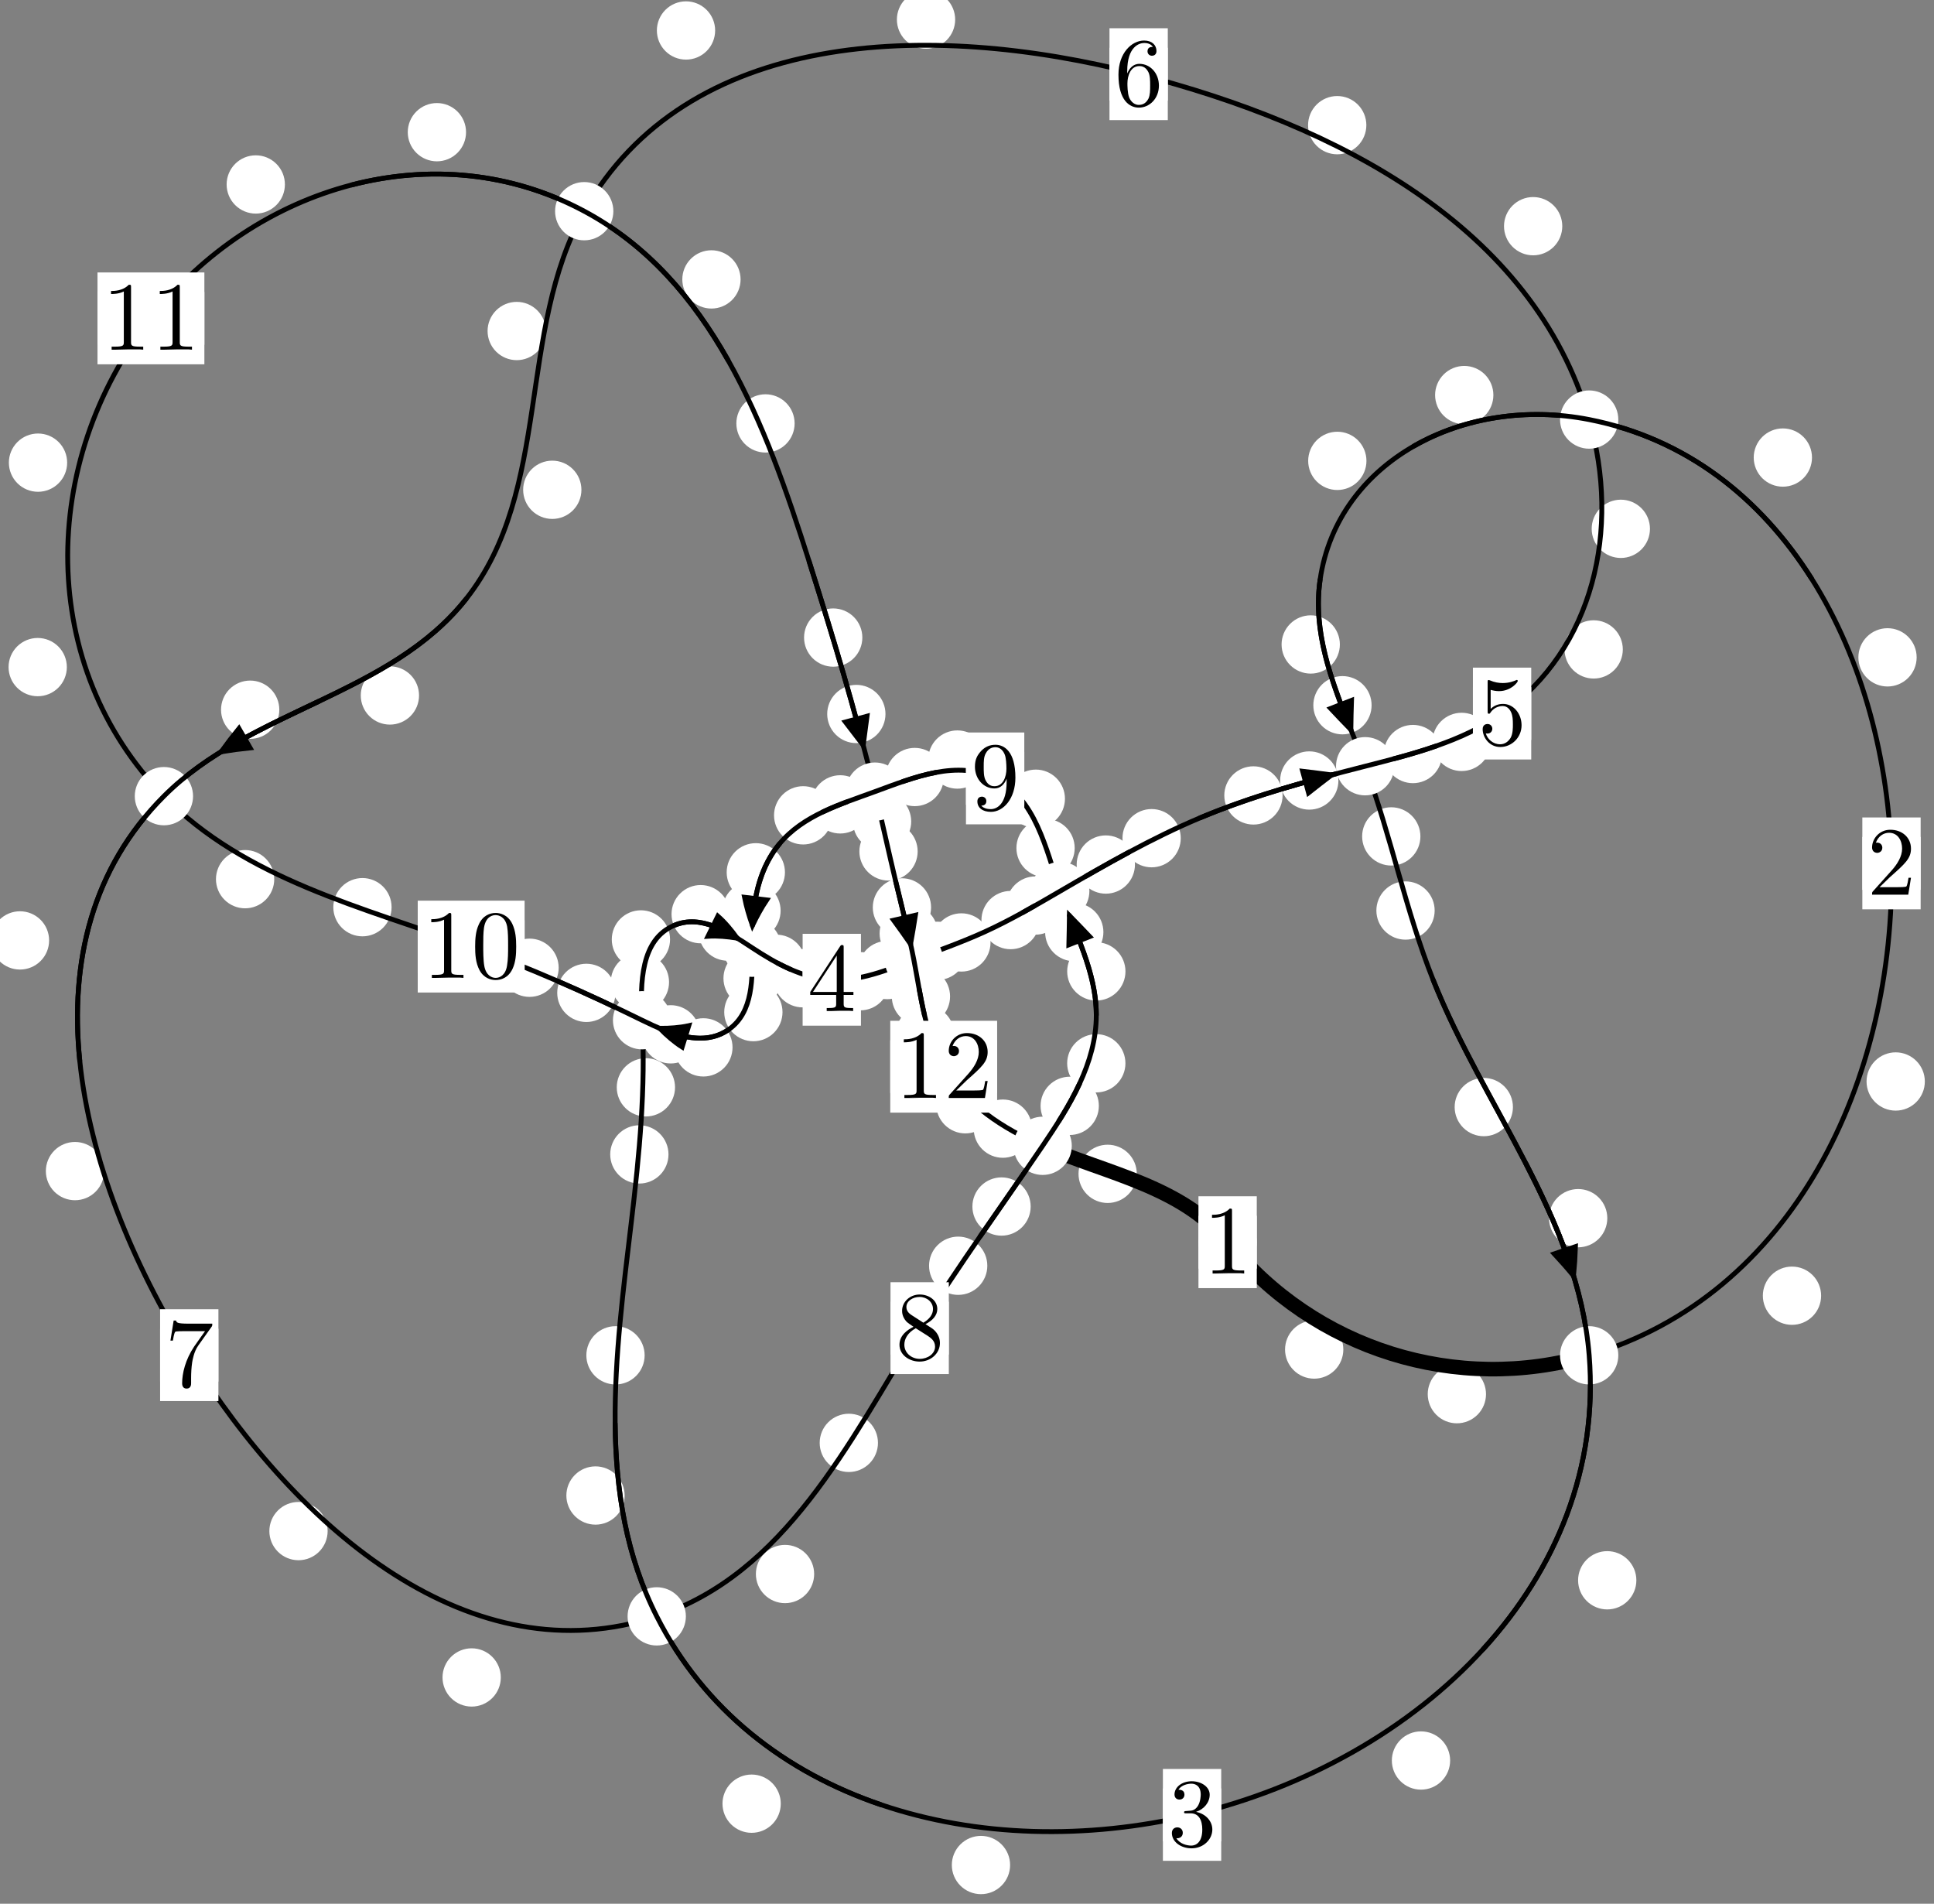 <?xml version="1.0"?>
<!-- Created by MetaPost 1.999 on 2021.07.05:2355 -->
<svg version="1.1" xmlns="http://www.w3.org/2000/svg" xmlns:xlink="http://www.w3.org/1999/xlink" width="198.369" height="195.246" viewBox="0 0 198.369 195.246">
<rect x="0" y="0" width="198.369" height="195.246" fill="#808080" stroke="none"/>
<!-- Original BoundingBox: -163.939743 -55.265823 34.428757 139.980286 -->
  <defs>
    <g transform="scale(0.01,0.01)" id="GLYPHcmr10_48">
      <path style="fill-rule: evenodd;" d="M460 -320C460 -400,455 -480,420 -554C374 -650,292 -666,250 -666C190 -666,117 -640,76 -547C44 -478,39 -400,39 -320C39 -245,43 -155,84 -79C127 2,200 22,249 22C303 22,379 1,423 -94C455 -163,460 -241,460 -320M249 -0C210 -0,151 -25,133 -121C122 -181,122 -273,122 -332C122 -396,122 -462,130 -516C149 -635,224 -644,249 -644C282 -644,348 -626,367 -527C377 -471,377 -395,377 -332C377 -257,377 -189,366 -125C351 -30,294 -0,249 -0"></path>
    </g>
    <g transform="scale(0.01,0.01)" id="GLYPHcmr10_49">
      <path style="fill-rule: evenodd;" d="M294 -640C294 -664,294 -666,271 -666C209 -602,121 -602,89 -602L89 -571C109 -571,168 -571,220 -597L220 -79C220 -43,217 -31,127 -31L95 -31L95 -0L257 -0L130 -3L217 -3L257 -3L297 -3L384 -3L419 -0L419 -31L387 -31C297 -31,294 -42,294 -79"></path>
    </g>
    <g transform="scale(0.01,0.01)" id="GLYPHcmr10_50">
      <path style="fill-rule: evenodd;" d="M127 -77L233 -180C389 -318,449 -372,449 -472C449 -586,359 -666,237 -666C124 -666,50 -574,50 -485C50 -429,100 -429,103 -429C120 -429,155 -441,155 -482C155 -508,137 -534,102 -534C94 -534,92 -534,89 -533C112 -598,166 -635,224 -635C315 -635,358 -554,358 -472C358 -392,308 -313,253 -251L61 -37C50 -26,50 -24,50 -0L421 -0L449 -174L424 -174C419 -144,412 -100,402 -85C395 -77,329 -77,307 -77"></path>
    </g>
    <g transform="scale(0.01,0.01)" id="GLYPHcmr10_51">
      <path style="fill-rule: evenodd;" d="M290 -352C372 -379,430 -449,430 -528C430 -610,342 -666,246 -666C145 -666,69 -606,69 -530C69 -497,91 -478,120 -478C151 -478,171 -500,171 -529C171 -579,124 -579,109 -579C140 -628,206 -641,242 -641C283 -641,338 -619,338 -529C338 -517,336 -459,310 -415C280 -367,246 -364,221 -363C213 -362,189 -360,182 -360C174 -359,167 -358,167 -348C167 -337,174 -337,191 -337L235 -337C317 -337,354 -269,354 -171C354 -35,285 -6,241 -6C198 -6,123 -23,88 -82C123 -77,154 -99,154 -137C154 -173,127 -193,98 -193C74 -193,42 -179,42 -135C42 -44,135 22,244 22C366 22,457 -69,457 -171C457 -253,394 -331,290 -352"></path>
    </g>
    <g transform="scale(0.01,0.01)" id="GLYPHcmr10_52">
      <path style="fill-rule: evenodd;" d="M294 -165L294 -78C294 -42,292 -31,218 -31L197 -31L197 -0L332 -0L238 -3L290 -3L332 -3L374 -3L427 -3L468 -0L468 -31L447 -31C373 -31,371 -42,371 -78L371 -165L471 -165L471 -196L371 -196L371 -651C371 -671,371 -677,355 -677C346 -677,343 -677,335 -665L28 -196L28 -165M300 -196L56 -196L300 -569"></path>
    </g>
    <g transform="scale(0.01,0.01)" id="GLYPHcmr10_53">
      <path style="fill-rule: evenodd;" d="M449 -201C449 -320,367 -420,259 -420C211 -420,168 -404,132 -369L132 -564C152 -558,185 -551,217 -551C340 -551,410 -642,410 -655C410 -661,407 -666,400 -666C399 -666,397 -666,392 -663C372 -654,323 -634,256 -634C216 -634,170 -641,123 -662C115 -665,113 -665,111 -665C101 -665,101 -657,101 -641L101 -345C101 -327,101 -319,115 -319C122 -319,124 -322,128 -328C139 -344,176 -398,257 -398C309 -398,334 -352,342 -334C358 -297,360 -258,360 -208C360 -173,360 -113,336 -71C312 -32,275 -6,229 -6C156 -6,99 -59,82 -118C85 -117,88 -116,99 -116C132 -116,149 -141,149 -165C149 -189,132 -214,99 -214C85 -214,50 -207,50 -161C50 -75,119 22,231 22C347 22,449 -74,449 -201"></path>
    </g>
    <g transform="scale(0.01,0.01)" id="GLYPHcmr10_54">
      <path style="fill-rule: evenodd;" d="M132 -328L132 -352C132 -605,256 -641,307 -641C331 -641,373 -635,395 -601C380 -601,340 -601,340 -556C340 -525,364 -510,386 -510C402 -510,432 -519,432 -558C432 -618,388 -666,305 -666C177 -666,42 -537,42 -316C42 -49,158 22,251 22C362 22,457 -72,457 -204C457 -331,368 -427,257 -427C189 -427,152 -376,132 -328M251 -6C188 -6,158 -66,152 -81C134 -128,134 -208,134 -226C134 -304,166 -404,256 -404C272 -404,318 -404,349 -342C367 -305,367 -254,367 -205C367 -157,367 -107,350 -71C320 -11,274 -6,251 -6"></path>
    </g>
    <g transform="scale(0.01,0.01)" id="GLYPHcmr10_55">
      <path style="fill-rule: evenodd;" d="M476 -609C485 -621,485 -623,485 -644L242 -644C120 -644,118 -657,114 -676L89 -676L56 -470L81 -470C84 -486,93 -549,106 -561C113 -567,191 -567,204 -567L411 -567C400 -551,321 -442,299 -409C209 -274,176 -135,176 -33C176 -23,176 22,222 22C268 22,268 -23,268 -33L268 -84C268 -139,271 -194,279 -248C283 -271,297 -357,341 -419"></path>
    </g>
    <g transform="scale(0.01,0.01)" id="GLYPHcmr10_56">
      <path style="fill-rule: evenodd;" d="M163 -457C117 -487,113 -521,113 -538C113 -599,178 -641,249 -641C322 -641,386 -589,386 -517C386 -460,347 -412,287 -377M309 -362C381 -399,430 -451,430 -517C430 -609,341 -666,250 -666C150 -666,69 -592,69 -499C69 -481,71 -436,113 -389C124 -377,161 -352,186 -335C128 -306,42 -250,42 -151C42 -45,144 22,249 22C362 22,457 -61,457 -168C457 -204,446 -249,408 -291C389 -312,373 -322,309 -362M209 -320L332 -242C360 -223,407 -193,407 -132C407 -58,332 -6,250 -6C164 -6,92 -68,92 -151C92 -209,124 -273,209 -320"></path>
    </g>
    <g transform="scale(0.01,0.01)" id="GLYPHcmr10_57">
      <path style="fill-rule: evenodd;" d="M367 -318L367 -286C367 -52,263 -6,205 -6C188 -6,134 -8,107 -42C151 -42,159 -71,159 -88C159 -119,135 -134,113 -134C97 -134,67 -125,67 -86C67 -19,121 22,206 22C335 22,457 -114,457 -329C457 -598,342 -666,253 -666C198 -666,149 -648,106 -603C65 -558,42 -516,42 -441C42 -316,130 -218,242 -218C303 -218,344 -260,367 -318M243 -241C227 -241,181 -241,150 -304C132 -341,132 -391,132 -440C132 -494,132 -541,153 -578C180 -628,218 -641,253 -641C299 -641,332 -607,349 -562C361 -530,365 -467,365 -421C365 -338,331 -241,243 -241"></path>
    </g>
  </defs>
  <path d="M137.784 138.409C137.784 137.616,137.469 136.856,136.909 136.295C136.348 135.735,135.588 135.42,134.795 135.42C134.003 135.42,133.242 135.735,132.682 136.295C132.121 136.856,131.807 137.616,131.807 138.409C131.807 139.201,132.121 139.962,132.682 140.522C133.242 141.083,134.003 141.397,134.795 141.397C135.588 141.397,136.348 141.083,136.909 140.522C137.469 139.962,137.784 139.201,137.784 138.409Z" style="fill: rgb(100%,100%,100%);stroke: none;"></path>
  <path d="M128.905 127.4C128.905 126.608,128.59 125.847,128.029 125.287C127.469 124.727,126.709 124.412,125.916 124.412C125.123 124.412,124.363 124.727,123.803 125.287C123.242 125.847,122.927 126.608,122.927 127.4C122.927 128.193,123.242 128.953,123.803 129.514C124.363 130.074,125.123 130.389,125.916 130.389C126.709 130.389,127.469 130.074,128.029 129.514C128.59 128.953,128.905 128.193,128.905 127.4Z" style="fill: rgb(100%,100%,100%);stroke: none;"></path>
  <path d="M186.791 132.889C186.791 132.096,186.476 131.336,185.916 130.775C185.355 130.215,184.595 129.9,183.802 129.9C183.01 129.9,182.25 130.215,181.689 130.775C181.129 131.336,180.814 132.096,180.814 132.889C180.814 133.681,181.129 134.442,181.689 135.002C182.25 135.563,183.01 135.877,183.802 135.877C184.595 135.877,185.355 135.563,185.916 135.002C186.476 134.442,186.791 133.681,186.791 132.889Z" style="fill: rgb(100%,100%,100%);stroke: none;"></path>
  <path d="M152.419 142.986C152.419 142.194,152.104 141.434,151.544 140.873C150.983 140.313,150.223 139.998,149.43 139.998C148.638 139.998,147.877 140.313,147.317 140.873C146.757 141.434,146.442 142.194,146.442 142.986C146.442 143.779,146.757 144.539,147.317 145.1C147.877 145.66,148.638 145.975,149.43 145.975C150.223 145.975,150.983 145.66,151.544 145.1C152.104 144.539,152.419 143.779,152.419 142.986Z" style="fill: rgb(100%,100%,100%);stroke: none;"></path>
  <path d="M196.59 67.418C196.59 66.625,196.276 65.865,195.715 65.305C195.155 64.744,194.394 64.429,193.602 64.429C192.809 64.429,192.049 64.744,191.488 65.305C190.928 65.865,190.613 66.625,190.613 67.418C190.613 68.211,190.928 68.971,191.488 69.531C192.049 70.092,192.809 70.407,193.602 70.407C194.394 70.407,195.155 70.092,195.715 69.531C196.276 68.971,196.59 68.211,196.59 67.418Z" style="fill: rgb(100%,100%,100%);stroke: none;"></path>
  <path d="M197.429 110.918C197.429 110.125,197.114 109.365,196.553 108.804C195.993 108.244,195.233 107.929,194.44 107.929C193.647 107.929,192.887 108.244,192.327 108.804C191.766 109.365,191.451 110.125,191.451 110.918C191.451 111.71,191.766 112.471,192.327 113.031C192.887 113.592,193.647 113.906,194.44 113.906C195.233 113.906,195.993 113.592,196.553 113.031C197.114 112.471,197.429 111.71,197.429 110.918Z" style="fill: rgb(100%,100%,100%);stroke: none;"></path>
  <path d="M153.175 40.518C153.175 39.725,152.86 38.965,152.3 38.404C151.739 37.844,150.979 37.529,150.186 37.529C149.394 37.529,148.634 37.844,148.073 38.404C147.513 38.965,147.198 39.725,147.198 40.518C147.198 41.31,147.513 42.071,148.073 42.631C148.634 43.191,149.394 43.506,150.186 43.506C150.979 43.506,151.739 43.191,152.3 42.631C152.86 42.071,153.175 41.31,153.175 40.518Z" style="fill: rgb(100%,100%,100%);stroke: none;"></path>
  <path d="M185.855 46.927C185.855 46.134,185.54 45.374,184.98 44.813C184.42 44.253,183.659 43.938,182.867 43.938C182.074 43.938,181.314 44.253,180.753 44.813C180.193 45.374,179.878 46.134,179.878 46.927C179.878 47.719,180.193 48.48,180.753 49.04C181.314 49.601,182.074 49.915,182.867 49.915C183.659 49.915,184.42 49.601,184.98 49.04C185.54 48.48,185.855 47.719,185.855 46.927Z" style="fill: rgb(100%,100%,100%);stroke: none;"></path>
  <path d="M137.429 66.096C137.429 65.303,137.114 64.543,136.553 63.983C135.993 63.422,135.233 63.107,134.44 63.107C133.647 63.107,132.887 63.422,132.327 63.983C131.766 64.543,131.451 65.303,131.451 66.096C131.451 66.889,131.766 67.649,132.327 68.209C132.887 68.77,133.647 69.085,134.44 69.085C135.233 69.085,135.993 68.77,136.553 68.209C137.114 67.649,137.429 66.889,137.429 66.096Z" style="fill: rgb(100%,100%,100%);stroke: none;"></path>
  <path d="M140.156 47.267C140.156 46.474,139.841 45.714,139.281 45.153C138.72 44.593,137.96 44.278,137.167 44.278C136.375 44.278,135.615 44.593,135.054 45.153C134.494 45.714,134.179 46.474,134.179 47.267C134.179 48.059,134.494 48.82,135.054 49.38C135.615 49.94,136.375 50.255,137.167 50.255C137.96 50.255,138.72 49.94,139.281 49.38C139.841 48.82,140.156 48.059,140.156 47.267Z" style="fill: rgb(100%,100%,100%);stroke: none;"></path>
  <path d="M145.69 85.782C145.69 84.989,145.375 84.229,144.815 83.669C144.254 83.108,143.494 82.793,142.701 82.793C141.909 82.793,141.149 83.108,140.588 83.669C140.028 84.229,139.713 84.989,139.713 85.782C139.713 86.575,140.028 87.335,140.588 87.895C141.149 88.456,141.909 88.771,142.701 88.771C143.494 88.771,144.254 88.456,144.815 87.895C145.375 87.335,145.69 86.575,145.69 85.782Z" style="fill: rgb(100%,100%,100%);stroke: none;"></path>
  <path d="M140.684 72.329C140.684 71.536,140.369 70.776,139.809 70.215C139.248 69.655,138.488 69.34,137.695 69.34C136.903 69.34,136.142 69.655,135.582 70.215C135.022 70.776,134.707 71.536,134.707 72.329C134.707 73.121,135.022 73.882,135.582 74.442C136.142 75.003,136.903 75.317,137.695 75.317C138.488 75.317,139.248 75.003,139.809 74.442C140.369 73.882,140.684 73.121,140.684 72.329Z" style="fill: rgb(100%,100%,100%);stroke: none;"></path>
  <path d="M155.18 113.542C155.18 112.749,154.865 111.989,154.305 111.429C153.744 110.868,152.984 110.553,152.192 110.553C151.399 110.553,150.639 110.868,150.078 111.429C149.518 111.989,149.203 112.749,149.203 113.542C149.203 114.335,149.518 115.095,150.078 115.655C150.639 116.216,151.399 116.531,152.192 116.531C152.984 116.531,153.744 116.216,154.305 115.655C154.865 115.095,155.18 114.335,155.18 113.542Z" style="fill: rgb(100%,100%,100%);stroke: none;"></path>
  <path d="M147.152 93.384C147.152 92.592,146.837 91.831,146.276 91.271C145.716 90.71,144.956 90.395,144.163 90.395C143.37 90.395,142.61 90.71,142.05 91.271C141.489 91.831,141.174 92.592,141.174 93.384C141.174 94.177,141.489 94.937,142.05 95.498C142.61 96.058,143.37 96.373,144.163 96.373C144.956 96.373,145.716 96.058,146.276 95.498C146.837 94.937,147.152 94.177,147.152 93.384Z" style="fill: rgb(100%,100%,100%);stroke: none;"></path>
  <path d="M167.841 162.074C167.841 161.281,167.526 160.521,166.966 159.961C166.405 159.4,165.645 159.085,164.853 159.085C164.06 159.085,163.3 159.4,162.739 159.961C162.179 160.521,161.864 161.281,161.864 162.074C161.864 162.867,162.179 163.627,162.739 164.187C163.3 164.748,164.06 165.063,164.853 165.063C165.645 165.063,166.405 164.748,166.966 164.187C167.526 163.627,167.841 162.867,167.841 162.074Z" style="fill: rgb(100%,100%,100%);stroke: none;"></path>
  <path d="M164.86 124.936C164.86 124.144,164.545 123.383,163.984 122.823C163.424 122.263,162.663 121.948,161.871 121.948C161.078 121.948,160.318 122.263,159.757 122.823C159.197 123.383,158.882 124.144,158.882 124.936C158.882 125.729,159.197 126.489,159.757 127.05C160.318 127.61,161.078 127.925,161.871 127.925C162.663 127.925,163.424 127.61,163.984 127.05C164.545 126.489,164.86 125.729,164.86 124.936Z" style="fill: rgb(100%,100%,100%);stroke: none;"></path>
  <path d="M103.606 191.277C103.606 190.484,103.291 189.724,102.73 189.164C102.17 188.603,101.41 188.288,100.617 188.288C99.824 188.288,99.064 188.603,98.504 189.164C97.943 189.724,97.628 190.484,97.628 191.277C97.628 192.07,97.943 192.83,98.504 193.39C99.064 193.951,99.824 194.266,100.617 194.266C101.41 194.266,102.17 193.951,102.73 193.39C103.291 192.83,103.606 192.07,103.606 191.277Z" style="fill: rgb(100%,100%,100%);stroke: none;"></path>
  <path d="M148.739 180.558C148.739 179.766,148.424 179.005,147.863 178.445C147.303 177.884,146.543 177.569,145.75 177.569C144.957 177.569,144.197 177.884,143.637 178.445C143.076 179.005,142.761 179.766,142.761 180.558C142.761 181.351,143.076 182.111,143.637 182.672C144.197 183.232,144.957 183.547,145.75 183.547C146.543 183.547,147.303 183.232,147.863 182.672C148.424 182.111,148.739 181.351,148.739 180.558Z" style="fill: rgb(100%,100%,100%);stroke: none;"></path>
  <path d="M64.07 153.38C64.07 152.587,63.755 151.827,63.194 151.266C62.634 150.706,61.874 150.391,61.081 150.391C60.288 150.391,59.528 150.706,58.968 151.266C58.407 151.827,58.092 152.587,58.092 153.38C58.092 154.172,58.407 154.932,58.968 155.493C59.528 156.053,60.288 156.368,61.081 156.368C61.874 156.368,62.634 156.053,63.194 155.493C63.755 154.932,64.07 154.172,64.07 153.38Z" style="fill: rgb(100%,100%,100%);stroke: none;"></path>
  <path d="M80.083 184.985C80.083 184.193,79.768 183.432,79.208 182.872C78.647 182.311,77.887 181.997,77.094 181.997C76.301 181.997,75.541 182.311,74.981 182.872C74.42 183.432,74.105 184.193,74.105 184.985C74.105 185.778,74.42 186.538,74.981 187.099C75.541 187.659,76.301 187.974,77.094 187.974C77.887 187.974,78.647 187.659,79.208 187.099C79.768 186.538,80.083 185.778,80.083 184.985Z" style="fill: rgb(100%,100%,100%);stroke: none;"></path>
  <path d="M68.567 118.395C68.567 117.603,68.252 116.843,67.691 116.282C67.131 115.722,66.371 115.407,65.578 115.407C64.785 115.407,64.025 115.722,63.465 116.282C62.904 116.843,62.589 117.603,62.589 118.395C62.589 119.188,62.904 119.948,63.465 120.509C64.025 121.069,64.785 121.384,65.578 121.384C66.371 121.384,67.131 121.069,67.691 120.509C68.252 119.948,68.567 119.188,68.567 118.395Z" style="fill: rgb(100%,100%,100%);stroke: none;"></path>
  <path d="M66.12 139.002C66.12 138.209,65.805 137.449,65.244 136.888C64.684 136.328,63.924 136.013,63.131 136.013C62.338 136.013,61.578 136.328,61.018 136.888C60.457 137.449,60.142 138.209,60.142 139.002C60.142 139.794,60.457 140.555,61.018 141.115C61.578 141.676,62.338 141.99,63.131 141.99C63.924 141.99,64.684 141.676,65.244 141.115C65.805 140.555,66.12 139.794,66.12 139.002Z" style="fill: rgb(100%,100%,100%);stroke: none;"></path>
  <path d="M68.624 100.727C68.624 99.934,68.309 99.174,67.749 98.614C67.188 98.053,66.428 97.738,65.636 97.738C64.843 97.738,64.083 98.053,63.522 98.614C62.962 99.174,62.647 99.934,62.647 100.727C62.647 101.52,62.962 102.28,63.522 102.84C64.083 103.401,64.843 103.716,65.636 103.716C66.428 103.716,67.188 103.401,67.749 102.84C68.309 102.28,68.624 101.52,68.624 100.727Z" style="fill: rgb(100%,100%,100%);stroke: none;"></path>
  <path d="M69.238 111.517C69.238 110.724,68.923 109.964,68.362 109.404C67.802 108.843,67.042 108.528,66.249 108.528C65.456 108.528,64.696 108.843,64.136 109.404C63.575 109.964,63.26 110.724,63.26 111.517C63.26 112.31,63.575 113.07,64.136 113.63C64.696 114.191,65.456 114.506,66.249 114.506C67.042 114.506,67.802 114.191,68.362 113.63C68.923 113.07,69.238 112.31,69.238 111.517Z" style="fill: rgb(100%,100%,100%);stroke: none;"></path>
  <path d="M74.856 93.758C74.856 92.965,74.541 92.205,73.98 91.645C73.42 91.084,72.66 90.769,71.867 90.769C71.074 90.769,70.314 91.084,69.754 91.645C69.193 92.205,68.878 92.965,68.878 93.758C68.878 94.551,69.193 95.311,69.754 95.871C70.314 96.432,71.074 96.747,71.867 96.747C72.66 96.747,73.42 96.432,73.98 95.871C74.541 95.311,74.856 94.551,74.856 93.758Z" style="fill: rgb(100%,100%,100%);stroke: none;"></path>
  <path d="M68.727 96.348C68.727 95.555,68.413 94.795,67.852 94.235C67.292 93.674,66.531 93.359,65.739 93.359C64.946 93.359,64.186 93.674,63.625 94.235C63.065 94.795,62.75 95.555,62.75 96.348C62.75 97.141,63.065 97.901,63.625 98.461C64.186 99.022,64.946 99.337,65.739 99.337C66.531 99.337,67.292 99.022,67.852 98.461C68.413 97.901,68.727 97.141,68.727 96.348Z" style="fill: rgb(100%,100%,100%);stroke: none;"></path>
  <path d="M82.624 98.848C82.624 98.055,82.309 97.295,81.749 96.734C81.188 96.174,80.428 95.859,79.636 95.859C78.843 95.859,78.083 96.174,77.522 96.734C76.962 97.295,76.647 98.055,76.647 98.848C76.647 99.64,76.962 100.4,77.522 100.961C78.083 101.521,78.843 101.836,79.636 101.836C80.428 101.836,81.188 101.521,81.749 100.961C82.309 100.4,82.624 99.64,82.624 98.848Z" style="fill: rgb(100%,100%,100%);stroke: none;"></path>
  <path d="M77.634 95.545C77.634 94.753,77.319 93.993,76.758 93.432C76.198 92.872,75.438 92.557,74.645 92.557C73.852 92.557,73.092 92.872,72.532 93.432C71.971 93.993,71.656 94.753,71.656 95.545C71.656 96.338,71.971 97.098,72.532 97.659C73.092 98.219,73.852 98.534,74.645 98.534C75.438 98.534,76.198 98.219,76.758 97.659C77.319 97.098,77.634 96.338,77.634 95.545Z" style="fill: rgb(100%,100%,100%);stroke: none;"></path>
  <path d="M91.228 100.634C91.228 99.841,90.913 99.081,90.352 98.521C89.792 97.96,89.032 97.645,88.239 97.645C87.446 97.645,86.686 97.96,86.126 98.521C85.565 99.081,85.25 99.841,85.25 100.634C85.25 101.427,85.565 102.187,86.126 102.747C86.686 103.308,87.446 103.623,88.239 103.623C89.032 103.623,89.792 103.308,90.352 102.747C90.913 102.187,91.228 101.427,91.228 100.634Z" style="fill: rgb(100%,100%,100%);stroke: none;"></path>
  <path d="M85.314 100.328C85.314 99.535,84.999 98.775,84.439 98.215C83.879 97.654,83.118 97.339,82.326 97.339C81.533 97.339,80.773 97.654,80.212 98.215C79.652 98.775,79.337 99.535,79.337 100.328C79.337 101.121,79.652 101.881,80.212 102.441C80.773 103.002,81.533 103.317,82.326 103.317C83.118 103.317,83.879 103.002,84.439 102.441C84.999 101.881,85.314 101.121,85.314 100.328Z" style="fill: rgb(100%,100%,100%);stroke: none;"></path>
  <path d="M99.145 97.515C99.145 96.722,98.83 95.962,98.27 95.402C97.709 94.841,96.949 94.526,96.157 94.526C95.364 94.526,94.604 94.841,94.043 95.402C93.483 95.962,93.168 96.722,93.168 97.515C93.168 98.308,93.483 99.068,94.043 99.628C94.604 100.189,95.364 100.504,96.157 100.504C96.949 100.504,97.709 100.189,98.27 99.628C98.83 99.068,99.145 98.308,99.145 97.515Z" style="fill: rgb(100%,100%,100%);stroke: none;"></path>
  <path d="M93.995 99.488C93.995 98.695,93.681 97.935,93.12 97.375C92.56 96.814,91.799 96.499,91.007 96.499C90.214 96.499,89.454 96.814,88.893 97.375C88.333 97.935,88.018 98.695,88.018 99.488C88.018 100.281,88.333 101.041,88.893 101.601C89.454 102.162,90.214 102.477,91.007 102.477C91.799 102.477,92.56 102.162,93.12 101.601C93.681 101.041,93.995 100.281,93.995 99.488Z" style="fill: rgb(100%,100%,100%);stroke: none;"></path>
  <path d="M106.644 94.363C106.644 93.57,106.329 92.81,105.769 92.249C105.208 91.689,104.448 91.374,103.656 91.374C102.863 91.374,102.103 91.689,101.542 92.249C100.982 92.81,100.667 93.57,100.667 94.363C100.667 95.155,100.982 95.916,101.542 96.476C102.103 97.037,102.863 97.352,103.656 97.352C104.448 97.352,105.208 97.037,105.769 96.476C106.329 95.916,106.644 95.155,106.644 94.363Z" style="fill: rgb(100%,100%,100%);stroke: none;"></path>
  <path d="M101.598 96.658C101.598 95.865,101.283 95.105,100.723 94.545C100.163 93.984,99.402 93.669,98.61 93.669C97.817 93.669,97.057 93.984,96.496 94.545C95.936 95.105,95.621 95.865,95.621 96.658C95.621 97.451,95.936 98.211,96.496 98.771C97.057 99.332,97.817 99.647,98.61 99.647C99.402 99.647,100.163 99.332,100.723 98.771C101.283 98.211,101.598 97.451,101.598 96.658Z" style="fill: rgb(100%,100%,100%);stroke: none;"></path>
  <path d="M116.412 88.667C116.412 87.875,116.097 87.115,115.536 86.554C114.976 85.994,114.215 85.679,113.423 85.679C112.63 85.679,111.87 85.994,111.309 86.554C110.749 87.115,110.434 87.875,110.434 88.667C110.434 89.46,110.749 90.22,111.309 90.781C111.87 91.341,112.63 91.656,113.423 91.656C114.215 91.656,114.976 91.341,115.536 90.781C116.097 90.22,116.412 89.46,116.412 88.667Z" style="fill: rgb(100%,100%,100%);stroke: none;"></path>
  <path d="M109.191 92.871C109.191 92.079,108.876 91.318,108.315 90.758C107.755 90.197,106.995 89.883,106.202 89.883C105.409 89.883,104.649 90.197,104.089 90.758C103.528 91.318,103.213 92.079,103.213 92.871C103.213 93.664,103.528 94.424,104.089 94.985C104.649 95.545,105.409 95.86,106.202 95.86C106.995 95.86,107.755 95.545,108.315 94.985C108.876 94.424,109.191 93.664,109.191 92.871Z" style="fill: rgb(100%,100%,100%);stroke: none;"></path>
  <path d="M131.553 81.58C131.553 80.787,131.238 80.027,130.677 79.466C130.117 78.906,129.357 78.591,128.564 78.591C127.771 78.591,127.011 78.906,126.451 79.466C125.89 80.027,125.575 80.787,125.575 81.58C125.575 82.372,125.89 83.132,126.451 83.693C127.011 84.253,127.771 84.568,128.564 84.568C129.357 84.568,130.117 84.253,130.677 83.693C131.238 83.132,131.553 82.372,131.553 81.58Z" style="fill: rgb(100%,100%,100%);stroke: none;"></path>
  <path d="M121.109 85.964C121.109 85.172,120.794 84.412,120.234 83.851C119.673 83.291,118.913 82.976,118.12 82.976C117.328 82.976,116.567 83.291,116.007 83.851C115.447 84.412,115.132 85.172,115.132 85.964C115.132 86.757,115.447 87.517,116.007 88.078C116.567 88.638,117.328 88.953,118.12 88.953C118.913 88.953,119.673 88.638,120.234 88.078C120.794 87.517,121.109 86.757,121.109 85.964Z" style="fill: rgb(100%,100%,100%);stroke: none;"></path>
  <path d="M147.911 77.333C147.911 76.541,147.596 75.781,147.036 75.22C146.475 74.66,145.715 74.345,144.923 74.345C144.13 74.345,143.37 74.66,142.809 75.22C142.249 75.781,141.934 76.541,141.934 77.333C141.934 78.126,142.249 78.886,142.809 79.447C143.37 80.007,144.13 80.322,144.923 80.322C145.715 80.322,146.475 80.007,147.036 79.447C147.596 78.886,147.911 78.126,147.911 77.333Z" style="fill: rgb(100%,100%,100%);stroke: none;"></path>
  <path d="M137.281 80.048C137.281 79.255,136.966 78.495,136.406 77.935C135.845 77.374,135.085 77.059,134.292 77.059C133.5 77.059,132.74 77.374,132.179 77.935C131.619 78.495,131.304 79.255,131.304 80.048C131.304 80.841,131.619 81.601,132.179 82.161C132.74 82.722,133.5 83.037,134.292 83.037C135.085 83.037,135.845 82.722,136.406 82.161C136.966 81.601,137.281 80.841,137.281 80.048Z" style="fill: rgb(100%,100%,100%);stroke: none;"></path>
  <path d="M166.451 66.604C166.451 65.812,166.136 65.051,165.576 64.491C165.015 63.93,164.255 63.616,163.463 63.616C162.67 63.616,161.91 63.93,161.349 64.491C160.789 65.051,160.474 65.812,160.474 66.604C160.474 67.397,160.789 68.157,161.349 68.718C161.91 69.278,162.67 69.593,163.463 69.593C164.255 69.593,165.015 69.278,165.576 68.718C166.136 68.157,166.451 67.397,166.451 66.604Z" style="fill: rgb(100%,100%,100%);stroke: none;"></path>
  <path d="M152.905 76.089C152.905 75.297,152.59 74.536,152.03 73.976C151.469 73.415,150.709 73.1,149.917 73.1C149.124 73.1,148.364 73.415,147.803 73.976C147.243 74.536,146.928 75.297,146.928 76.089C146.928 76.882,147.243 77.642,147.803 78.203C148.364 78.763,149.124 79.078,149.917 79.078C150.709 79.078,151.469 78.763,152.03 78.203C152.59 77.642,152.905 76.882,152.905 76.089Z" style="fill: rgb(100%,100%,100%);stroke: none;"></path>
  <path d="M160.242 23.197C160.242 22.405,159.927 21.645,159.367 21.084C158.806 20.524,158.046 20.209,157.253 20.209C156.461 20.209,155.701 20.524,155.14 21.084C154.58 21.645,154.265 22.405,154.265 23.197C154.265 23.99,154.58 24.75,155.14 25.311C155.701 25.871,156.461 26.186,157.253 26.186C158.046 26.186,158.806 25.871,159.367 25.311C159.927 24.75,160.242 23.99,160.242 23.197Z" style="fill: rgb(100%,100%,100%);stroke: none;"></path>
  <path d="M169.236 54.236C169.236 53.444,168.921 52.683,168.36 52.123C167.8 51.562,167.039 51.247,166.247 51.247C165.454 51.247,164.694 51.562,164.133 52.123C163.573 52.683,163.258 53.444,163.258 54.236C163.258 55.029,163.573 55.789,164.133 56.35C164.694 56.91,165.454 57.225,166.247 57.225C167.039 57.225,167.8 56.91,168.36 56.35C168.921 55.789,169.236 55.029,169.236 54.236Z" style="fill: rgb(100%,100%,100%);stroke: none;"></path>
  <path d="M97.971 2.008C97.971 1.216,97.656 0.456,97.096 -0.105C96.535 -0.665,95.775 -0.98,94.982 -0.98C94.19 -0.98,93.43 -0.665,92.869 -0.105C92.309 0.456,91.994 1.216,91.994 2.008C91.994 2.801,92.309 3.561,92.869 4.122C93.43 4.682,94.19 4.997,94.982 4.997C95.775 4.997,96.535 4.682,97.096 4.122C97.656 3.561,97.971 2.801,97.971 2.008Z" style="fill: rgb(100%,100%,100%);stroke: none;"></path>
  <path d="M140.146 12.837C140.146 12.045,139.831 11.284,139.27 10.724C138.71 10.163,137.95 9.849,137.157 9.849C136.364 9.849,135.604 10.163,135.044 10.724C134.483 11.284,134.168 12.045,134.168 12.837C134.168 13.63,134.483 14.39,135.044 14.951C135.604 15.511,136.364 15.826,137.157 15.826C137.95 15.826,138.71 15.511,139.27 14.951C139.831 14.39,140.146 13.63,140.146 12.837Z" style="fill: rgb(100%,100%,100%);stroke: none;"></path>
  <path d="M55.989 33.949C55.989 33.156,55.674 32.396,55.113 31.836C54.553 31.275,53.792 30.96,53 30.96C52.207 30.96,51.447 31.275,50.886 31.836C50.326 32.396,50.011 33.156,50.011 33.949C50.011 34.742,50.326 35.502,50.886 36.062C51.447 36.623,52.207 36.938,53 36.938C53.792 36.938,54.553 36.623,55.113 36.062C55.674 35.502,55.989 34.742,55.989 33.949Z" style="fill: rgb(100%,100%,100%);stroke: none;"></path>
  <path d="M73.352 3.126C73.352 2.333,73.037 1.573,72.477 1.013C71.916 0.452,71.156 0.137,70.364 0.137C69.571 0.137,68.811 0.452,68.25 1.013C67.69 1.573,67.375 2.333,67.375 3.126C67.375 3.919,67.69 4.679,68.25 5.239C68.811 5.8,69.571 6.115,70.364 6.115C71.156 6.115,71.916 5.8,72.477 5.239C73.037 4.679,73.352 3.919,73.352 3.126Z" style="fill: rgb(100%,100%,100%);stroke: none;"></path>
  <path d="M42.981 71.327C42.981 70.535,42.667 69.775,42.106 69.214C41.546 68.654,40.785 68.339,39.993 68.339C39.2 68.339,38.44 68.654,37.879 69.214C37.319 69.775,37.004 70.535,37.004 71.327C37.004 72.12,37.319 72.88,37.879 73.441C38.44 74.001,39.2 74.316,39.993 74.316C40.785 74.316,41.546 74.001,42.106 73.441C42.667 72.88,42.981 72.12,42.981 71.327Z" style="fill: rgb(100%,100%,100%);stroke: none;"></path>
  <path d="M59.636 50.233C59.636 49.441,59.321 48.68,58.761 48.12C58.2 47.559,57.44 47.245,56.647 47.245C55.855 47.245,55.095 47.559,54.534 48.12C53.974 48.68,53.659 49.441,53.659 50.233C53.659 51.026,53.974 51.786,54.534 52.347C55.095 52.907,55.855 53.222,56.647 53.222C57.44 53.222,58.2 52.907,58.761 52.347C59.321 51.786,59.636 51.026,59.636 50.233Z" style="fill: rgb(100%,100%,100%);stroke: none;"></path>
  <path d="M5.038 96.449C5.038 95.656,4.723 94.896,4.162 94.336C3.602 93.775,2.842 93.46,2.049 93.46C1.256 93.46,0.496 93.775,-0.064 94.336C-0.625 94.896,-0.94 95.656,-0.94 96.449C-0.94 97.242,-0.625 98.002,-0.064 98.562C0.496 99.123,1.256 99.438,2.049 99.438C2.842 99.438,3.602 99.123,4.162 98.562C4.723 98.002,5.038 97.242,5.038 96.449Z" style="fill: rgb(100%,100%,100%);stroke: none;"></path>
  <path d="M28.649 72.788C28.649 71.995,28.334 71.235,27.773 70.675C27.213 70.114,26.453 69.799,25.66 69.799C24.867 69.799,24.107 70.114,23.547 70.675C22.986 71.235,22.671 71.995,22.671 72.788C22.671 73.581,22.986 74.341,23.547 74.901C24.107 75.462,24.867 75.777,25.66 75.777C26.453 75.777,27.213 75.462,27.773 74.901C28.334 74.341,28.649 73.581,28.649 72.788Z" style="fill: rgb(100%,100%,100%);stroke: none;"></path>
  <path d="M33.606 157.028C33.606 156.236,33.291 155.475,32.73 154.915C32.17 154.355,31.41 154.04,30.617 154.04C29.824 154.04,29.064 154.355,28.504 154.915C27.943 155.475,27.628 156.236,27.628 157.028C27.628 157.821,27.943 158.581,28.504 159.142C29.064 159.702,29.824 160.017,30.617 160.017C31.41 160.017,32.17 159.702,32.73 159.142C33.291 158.581,33.606 157.821,33.606 157.028Z" style="fill: rgb(100%,100%,100%);stroke: none;"></path>
  <path d="M10.68 120.109C10.68 119.316,10.365 118.556,9.805 117.995C9.244 117.435,8.484 117.12,7.691 117.12C6.899 117.12,6.139 117.435,5.578 117.995C5.018 118.556,4.703 119.316,4.703 120.109C4.703 120.901,5.018 121.662,5.578 122.222C6.139 122.782,6.899 123.097,7.691 123.097C8.484 123.097,9.244 122.782,9.805 122.222C10.365 121.662,10.68 120.901,10.68 120.109Z" style="fill: rgb(100%,100%,100%);stroke: none;"></path>
  <path d="M83.508 161.432C83.508 160.639,83.193 159.879,82.632 159.319C82.072 158.758,81.312 158.443,80.519 158.443C79.726 158.443,78.966 158.758,78.406 159.319C77.845 159.879,77.53 160.639,77.53 161.432C77.53 162.225,77.845 162.985,78.406 163.545C78.966 164.106,79.726 164.421,80.519 164.421C81.312 164.421,82.072 164.106,82.632 163.545C83.193 162.985,83.508 162.225,83.508 161.432Z" style="fill: rgb(100%,100%,100%);stroke: none;"></path>
  <path d="M51.367 172.039C51.367 171.246,51.052 170.486,50.491 169.926C49.931 169.365,49.171 169.05,48.378 169.05C47.585 169.05,46.825 169.365,46.265 169.926C45.704 170.486,45.389 171.246,45.389 172.039C45.389 172.832,45.704 173.592,46.265 174.152C46.825 174.713,47.585 175.028,48.378 175.028C49.171 175.028,49.931 174.713,50.491 174.152C51.052 173.592,51.367 172.832,51.367 172.039Z" style="fill: rgb(100%,100%,100%);stroke: none;"></path>
  <path d="M101.269 129.815C101.269 129.023,100.954 128.263,100.394 127.702C99.833 127.142,99.073 126.827,98.28 126.827C97.488 126.827,96.728 127.142,96.167 127.702C95.607 128.263,95.292 129.023,95.292 129.815C95.292 130.608,95.607 131.368,96.167 131.929C96.728 132.489,97.488 132.804,98.28 132.804C99.073 132.804,99.833 132.489,100.394 131.929C100.954 131.368,101.269 130.608,101.269 129.815Z" style="fill: rgb(100%,100%,100%);stroke: none;"></path>
  <path d="M90.052 147.981C90.052 147.188,89.737 146.428,89.177 145.868C88.617 145.307,87.856 144.992,87.064 144.992C86.271 144.992,85.511 145.307,84.95 145.868C84.39 146.428,84.075 147.188,84.075 147.981C84.075 148.774,84.39 149.534,84.95 150.094C85.511 150.655,86.271 150.97,87.064 150.97C87.856 150.97,88.617 150.655,89.177 150.094C89.737 149.534,90.052 148.774,90.052 147.981Z" style="fill: rgb(100%,100%,100%);stroke: none;"></path>
  <path d="M112.709 113.416C112.709 112.623,112.394 111.863,111.833 111.303C111.273 110.742,110.513 110.427,109.72 110.427C108.927 110.427,108.167 110.742,107.607 111.303C107.046 111.863,106.731 112.623,106.731 113.416C106.731 114.209,107.046 114.969,107.607 115.529C108.167 116.09,108.927 116.405,109.72 116.405C110.513 116.405,111.273 116.09,111.833 115.529C112.394 114.969,112.709 114.209,112.709 113.416Z" style="fill: rgb(100%,100%,100%);stroke: none;"></path>
  <path d="M105.715 123.741C105.715 122.948,105.4 122.188,104.84 121.628C104.279 121.067,103.519 120.752,102.726 120.752C101.934 120.752,101.174 121.067,100.613 121.628C100.053 122.188,99.738 122.948,99.738 123.741C99.738 124.534,100.053 125.294,100.613 125.854C101.174 126.415,101.934 126.73,102.726 126.73C103.519 126.73,104.279 126.415,104.84 125.854C105.4 125.294,105.715 124.534,105.715 123.741Z" style="fill: rgb(100%,100%,100%);stroke: none;"></path>
  <path d="M115.438 99.628C115.438 98.835,115.123 98.075,114.563 97.515C114.002 96.954,113.242 96.639,112.45 96.639C111.657 96.639,110.897 96.954,110.336 97.515C109.776 98.075,109.461 98.835,109.461 99.628C109.461 100.421,109.776 101.181,110.336 101.741C110.897 102.302,111.657 102.617,112.45 102.617C113.242 102.617,114.002 102.302,114.563 101.741C115.123 101.181,115.438 100.421,115.438 99.628Z" style="fill: rgb(100%,100%,100%);stroke: none;"></path>
  <path d="M115.435 109.052C115.435 108.259,115.12 107.499,114.56 106.938C113.999 106.378,113.239 106.063,112.446 106.063C111.654 106.063,110.894 106.378,110.333 106.938C109.773 107.499,109.458 108.259,109.458 109.052C109.458 109.844,109.773 110.604,110.333 111.165C110.894 111.725,111.654 112.04,112.446 112.04C113.239 112.04,113.999 111.725,114.56 111.165C115.12 110.604,115.435 109.844,115.435 109.052Z" style="fill: rgb(100%,100%,100%);stroke: none;"></path>
  <path d="M110.23 86.976C110.23 86.183,109.915 85.423,109.355 84.863C108.794 84.302,108.034 83.987,107.242 83.987C106.449 83.987,105.689 84.302,105.128 84.863C104.568 85.423,104.253 86.183,104.253 86.976C104.253 87.769,104.568 88.529,105.128 89.089C105.689 89.65,106.449 89.965,107.242 89.965C108.034 89.965,108.794 89.65,109.355 89.089C109.915 88.529,110.23 87.769,110.23 86.976Z" style="fill: rgb(100%,100%,100%);stroke: none;"></path>
  <path d="M113.175 95.597C113.175 94.805,112.86 94.044,112.3 93.484C111.739 92.923,110.979 92.609,110.186 92.609C109.394 92.609,108.634 92.923,108.073 93.484C107.513 94.044,107.198 94.805,107.198 95.597C107.198 96.39,107.513 97.15,108.073 97.711C108.634 98.271,109.394 98.586,110.186 98.586C110.979 98.586,111.739 98.271,112.3 97.711C112.86 97.15,113.175 96.39,113.175 95.597Z" style="fill: rgb(100%,100%,100%);stroke: none;"></path>
  <path d="M101.184 77.898C101.184 77.106,100.869 76.345,100.309 75.785C99.748 75.225,98.988 74.91,98.195 74.91C97.403 74.91,96.643 75.225,96.082 75.785C95.522 76.345,95.207 77.106,95.207 77.898C95.207 78.691,95.522 79.451,96.082 80.012C96.643 80.572,97.403 80.887,98.195 80.887C98.988 80.887,99.748 80.572,100.309 80.012C100.869 79.451,101.184 78.691,101.184 77.898Z" style="fill: rgb(100%,100%,100%);stroke: none;"></path>
  <path d="M109.232 81.918C109.232 81.125,108.917 80.365,108.356 79.805C107.796 79.244,107.036 78.929,106.243 78.929C105.45 78.929,104.69 79.244,104.13 79.805C103.569 80.365,103.254 81.125,103.254 81.918C103.254 82.711,103.569 83.471,104.13 84.031C104.69 84.592,105.45 84.907,106.243 84.907C107.036 84.907,107.796 84.592,108.356 84.031C108.917 83.471,109.232 82.711,109.232 81.918Z" style="fill: rgb(100%,100%,100%);stroke: none;"></path>
  <path d="M89.17 82.496C89.17 81.703,88.856 80.943,88.295 80.383C87.735 79.822,86.974 79.507,86.182 79.507C85.389 79.507,84.629 79.822,84.068 80.383C83.508 80.943,83.193 81.703,83.193 82.496C83.193 83.289,83.508 84.049,84.068 84.609C84.629 85.17,85.389 85.485,86.182 85.485C86.974 85.485,87.735 85.17,88.295 84.609C88.856 84.049,89.17 83.289,89.17 82.496Z" style="fill: rgb(100%,100%,100%);stroke: none;"></path>
  <path d="M96.811 79.692C96.811 78.899,96.496 78.139,95.935 77.578C95.375 77.018,94.615 76.703,93.822 76.703C93.029 76.703,92.269 77.018,91.709 77.578C91.148 78.139,90.833 78.899,90.833 79.692C90.833 80.484,91.148 81.244,91.709 81.805C92.269 82.365,93.029 82.68,93.822 82.68C94.615 82.68,95.375 82.365,95.935 81.805C96.496 81.244,96.811 80.484,96.811 79.692Z" style="fill: rgb(100%,100%,100%);stroke: none;"></path>
  <path d="M80.512 89.463C80.512 88.67,80.197 87.91,79.637 87.35C79.076 86.789,78.316 86.474,77.524 86.474C76.731 86.474,75.971 86.789,75.41 87.35C74.85 87.91,74.535 88.67,74.535 89.463C74.535 90.256,74.85 91.016,75.41 91.576C75.971 92.137,76.731 92.452,77.524 92.452C78.316 92.452,79.076 92.137,79.637 91.576C80.197 91.016,80.512 90.256,80.512 89.463Z" style="fill: rgb(100%,100%,100%);stroke: none;"></path>
  <path d="M85.369 83.62C85.369 82.827,85.054 82.067,84.494 81.507C83.933 80.946,83.173 80.631,82.38 80.631C81.588 80.631,80.828 80.946,80.267 81.507C79.707 82.067,79.392 82.827,79.392 83.62C79.392 84.413,79.707 85.173,80.267 85.733C80.828 86.294,81.588 86.609,82.38 86.609C83.173 86.609,83.933 86.294,84.494 85.733C85.054 85.173,85.369 84.413,85.369 83.62Z" style="fill: rgb(100%,100%,100%);stroke: none;"></path>
  <path d="M80.183 100.334C80.183 99.542,79.868 98.782,79.308 98.221C78.747 97.661,77.987 97.346,77.194 97.346C76.402 97.346,75.641 97.661,75.081 98.221C74.52 98.782,74.205 99.542,74.205 100.334C74.205 101.127,74.52 101.887,75.081 102.448C75.641 103.008,76.402 103.323,77.194 103.323C77.987 103.323,78.747 103.008,79.308 102.448C79.868 101.887,80.183 101.127,80.183 100.334Z" style="fill: rgb(100%,100%,100%);stroke: none;"></path>
  <path d="M80.067 93.4C80.067 92.607,79.752 91.847,79.191 91.286C78.631 90.726,77.871 90.411,77.078 90.411C76.285 90.411,75.525 90.726,74.965 91.286C74.404 91.847,74.089 92.607,74.089 93.4C74.089 94.192,74.404 94.953,74.965 95.513C75.525 96.074,76.285 96.389,77.078 96.389C77.871 96.389,78.631 96.074,79.191 95.513C79.752 94.953,80.067 94.192,80.067 93.4Z" style="fill: rgb(100%,100%,100%);stroke: none;"></path>
  <path d="M75.135 107.419C75.135 106.626,74.82 105.866,74.259 105.306C73.699 104.745,72.939 104.43,72.146 104.43C71.353 104.43,70.593 104.745,70.033 105.306C69.472 105.866,69.157 106.626,69.157 107.419C69.157 108.212,69.472 108.972,70.033 109.532C70.593 110.093,71.353 110.408,72.146 110.408C72.939 110.408,73.699 110.093,74.259 109.532C74.82 108.972,75.135 108.212,75.135 107.419Z" style="fill: rgb(100%,100%,100%);stroke: none;"></path>
  <path d="M80.261 103.804C80.261 103.011,79.947 102.251,79.386 101.69C78.826 101.13,78.065 100.815,77.273 100.815C76.48 100.815,75.72 101.13,75.159 101.69C74.599 102.251,74.284 103.011,74.284 103.804C74.284 104.596,74.599 105.356,75.159 105.917C75.72 106.477,76.48 106.792,77.273 106.792C78.065 106.792,78.826 106.477,79.386 105.917C79.947 105.356,80.261 104.596,80.261 103.804Z" style="fill: rgb(100%,100%,100%);stroke: none;"></path>
  <path d="M63.132 101.829C63.132 101.036,62.817 100.276,62.256 99.715C61.696 99.155,60.935 98.84,60.143 98.84C59.35 98.84,58.59 99.155,58.029 99.715C57.469 100.276,57.154 101.036,57.154 101.829C57.154 102.621,57.469 103.381,58.029 103.942C58.59 104.502,59.35 104.817,60.143 104.817C60.935 104.817,61.696 104.502,62.256 103.942C62.817 103.381,63.132 102.621,63.132 101.829Z" style="fill: rgb(100%,100%,100%);stroke: none;"></path>
  <path d="M71.785 106.08C71.785 105.287,71.47 104.527,70.909 103.967C70.349 103.406,69.589 103.091,68.796 103.091C68.003 103.091,67.243 103.406,66.683 103.967C66.122 104.527,65.807 105.287,65.807 106.08C65.807 106.873,66.122 107.633,66.683 108.193C67.243 108.754,68.003 109.069,68.796 109.069C69.589 109.069,70.349 108.754,70.909 108.193C71.47 107.633,71.785 106.873,71.785 106.08Z" style="fill: rgb(100%,100%,100%);stroke: none;"></path>
  <path d="M40.165 93.042C40.165 92.249,39.85 91.489,39.29 90.929C38.729 90.368,37.969 90.053,37.176 90.053C36.384 90.053,35.623 90.368,35.063 90.929C34.503 91.489,34.188 92.249,34.188 93.042C34.188 93.835,34.503 94.595,35.063 95.155C35.623 95.716,36.384 96.031,37.176 96.031C37.969 96.031,38.729 95.716,39.29 95.155C39.85 94.595,40.165 93.835,40.165 93.042Z" style="fill: rgb(100%,100%,100%);stroke: none;"></path>
  <path d="M57.303 99.252C57.303 98.46,56.988 97.699,56.427 97.139C55.867 96.578,55.107 96.264,54.314 96.264C53.521 96.264,52.761 96.578,52.201 97.139C51.64 97.699,51.325 98.46,51.325 99.252C51.325 100.045,51.64 100.805,52.201 101.366C52.761 101.926,53.521 102.241,54.314 102.241C55.107 102.241,55.867 101.926,56.427 101.366C56.988 100.805,57.303 100.045,57.303 99.252Z" style="fill: rgb(100%,100%,100%);stroke: none;"></path>
  <path d="M6.856 68.419C6.856 67.626,6.541 66.866,5.981 66.305C5.42 65.745,4.66 65.43,3.867 65.43C3.075 65.43,2.314 65.745,1.754 66.305C1.194 66.866,0.879 67.626,0.879 68.419C0.879 69.211,1.194 69.972,1.754 70.532C2.314 71.092,3.075 71.407,3.867 71.407C4.66 71.407,5.42 71.092,5.981 70.532C6.541 69.972,6.856 69.211,6.856 68.419Z" style="fill: rgb(100%,100%,100%);stroke: none;"></path>
  <path d="M28.129 90.168C28.129 89.375,27.814 88.615,27.253 88.055C26.693 87.494,25.933 87.179,25.14 87.179C24.347 87.179,23.587 87.494,23.027 88.055C22.466 88.615,22.151 89.375,22.151 90.168C22.151 90.961,22.466 91.721,23.027 92.281C23.587 92.842,24.347 93.157,25.14 93.157C25.933 93.157,26.693 92.842,27.253 92.281C27.814 91.721,28.129 90.961,28.129 90.168Z" style="fill: rgb(100%,100%,100%);stroke: none;"></path>
  <path d="M29.223 18.918C29.223 18.125,28.908 17.365,28.347 16.805C27.787 16.244,27.026 15.929,26.234 15.929C25.441 15.929,24.681 16.244,24.12 16.805C23.56 17.365,23.245 18.125,23.245 18.918C23.245 19.711,23.56 20.471,24.12 21.031C24.681 21.592,25.441 21.907,26.234 21.907C27.026 21.907,27.787 21.592,28.347 21.031C28.908 20.471,29.223 19.711,29.223 18.918Z" style="fill: rgb(100%,100%,100%);stroke: none;"></path>
  <path d="M6.888 47.449C6.888 46.657,6.573 45.897,6.012 45.336C5.452 44.776,4.692 44.461,3.899 44.461C3.106 44.461,2.346 44.776,1.786 45.336C1.225 45.897,0.91 46.657,0.91 47.449C0.91 48.242,1.225 49.002,1.786 49.563C2.346 50.123,3.106 50.438,3.899 50.438C4.692 50.438,5.452 50.123,6.012 49.563C6.573 49.002,6.888 48.242,6.888 47.449Z" style="fill: rgb(100%,100%,100%);stroke: none;"></path>
  <path d="M75.961 28.656C75.961 27.863,75.646 27.103,75.086 26.543C74.525 25.982,73.765 25.667,72.972 25.667C72.18 25.667,71.42 25.982,70.859 26.543C70.299 27.103,69.984 27.863,69.984 28.656C69.984 29.449,70.299 30.209,70.859 30.769C71.42 31.33,72.18 31.645,72.972 31.645C73.765 31.645,74.525 31.33,75.086 30.769C75.646 30.209,75.961 29.449,75.961 28.656Z" style="fill: rgb(100%,100%,100%);stroke: none;"></path>
  <path d="M47.802 13.558C47.802 12.765,47.487 12.005,46.926 11.444C46.366 10.884,45.606 10.569,44.813 10.569C44.02 10.569,43.26 10.884,42.7 11.444C42.139 12.005,41.824 12.765,41.824 13.558C41.824 14.35,42.139 15.11,42.7 15.671C43.26 16.231,44.02 16.546,44.813 16.546C45.606 16.546,46.366 16.231,46.926 15.671C47.487 15.11,47.802 14.35,47.802 13.558Z" style="fill: rgb(100%,100%,100%);stroke: none;"></path>
  <path d="M88.45 65.388C88.45 64.596,88.135 63.836,87.574 63.275C87.014 62.715,86.254 62.4,85.461 62.4C84.668 62.4,83.908 62.715,83.348 63.275C82.787 63.836,82.472 64.596,82.472 65.388C82.472 66.181,82.787 66.941,83.348 67.502C83.908 68.062,84.668 68.377,85.461 68.377C86.254 68.377,87.014 68.062,87.574 67.502C88.135 66.941,88.45 66.181,88.45 65.388Z" style="fill: rgb(100%,100%,100%);stroke: none;"></path>
  <path d="M81.504 43.426C81.504 42.633,81.189 41.873,80.629 41.312C80.068 40.752,79.308 40.437,78.516 40.437C77.723 40.437,76.963 40.752,76.402 41.312C75.842 41.873,75.527 42.633,75.527 43.426C75.527 44.218,75.842 44.978,76.402 45.539C76.963 46.099,77.723 46.414,78.516 46.414C79.308 46.414,80.068 46.099,80.629 45.539C81.189 44.978,81.504 44.218,81.504 43.426Z" style="fill: rgb(100%,100%,100%);stroke: none;"></path>
  <path d="M93.461 84.248C93.461 83.455,93.146 82.695,92.586 82.135C92.025 81.574,91.265 81.259,90.472 81.259C89.68 81.259,88.919 81.574,88.359 82.135C87.798 82.695,87.484 83.455,87.484 84.248C87.484 85.041,87.798 85.801,88.359 86.361C88.919 86.922,89.68 87.237,90.472 87.237C91.265 87.237,92.025 86.922,92.586 86.361C93.146 85.801,93.461 85.041,93.461 84.248Z" style="fill: rgb(100%,100%,100%);stroke: none;"></path>
  <path d="M90.823 73.228C90.823 72.435,90.508 71.675,89.948 71.114C89.387 70.554,88.627 70.239,87.834 70.239C87.042 70.239,86.282 70.554,85.721 71.114C85.161 71.675,84.846 72.435,84.846 73.228C84.846 74.02,85.161 74.78,85.721 75.341C86.282 75.901,87.042 76.216,87.834 76.216C88.627 76.216,89.387 75.901,89.948 75.341C90.508 74.78,90.823 74.02,90.823 73.228Z" style="fill: rgb(100%,100%,100%);stroke: none;"></path>
  <path d="M95.5 93.064C95.5 92.271,95.185 91.511,94.624 90.95C94.064 90.39,93.304 90.075,92.511 90.075C91.718 90.075,90.958 90.39,90.398 90.95C89.837 91.511,89.522 92.271,89.522 93.064C89.522 93.856,89.837 94.617,90.398 95.177C90.958 95.738,91.718 96.052,92.511 96.052C93.304 96.052,94.064 95.738,94.624 95.177C95.185 94.617,95.5 93.856,95.5 93.064Z" style="fill: rgb(100%,100%,100%);stroke: none;"></path>
  <path d="M94.124 87.323C94.124 86.53,93.809 85.77,93.248 85.209C92.688 84.649,91.927 84.334,91.135 84.334C90.342 84.334,89.582 84.649,89.021 85.209C88.461 85.77,88.146 86.53,88.146 87.323C88.146 88.115,88.461 88.876,89.021 89.436C89.582 89.996,90.342 90.311,91.135 90.311C91.927 90.311,92.688 89.996,93.248 89.436C93.809 88.876,94.124 88.115,94.124 87.323Z" style="fill: rgb(100%,100%,100%);stroke: none;"></path>
  <path d="M97.448 102.194C97.448 101.402,97.133 100.642,96.573 100.081C96.012 99.521,95.252 99.206,94.459 99.206C93.667 99.206,92.906 99.521,92.346 100.081C91.786 100.642,91.471 101.402,91.471 102.194C91.471 102.987,91.786 103.747,92.346 104.308C92.906 104.868,93.667 105.183,94.459 105.183C95.252 105.183,96.012 104.868,96.573 104.308C97.133 103.747,97.448 102.987,97.448 102.194Z" style="fill: rgb(100%,100%,100%);stroke: none;"></path>
  <path d="M96.197 95.735C96.197 94.942,95.882 94.182,95.322 93.621C94.761 93.061,94.001 92.746,93.208 92.746C92.416 92.746,91.656 93.061,91.095 93.621C90.535 94.182,90.22 94.942,90.22 95.735C90.22 96.527,90.535 97.288,91.095 97.848C91.656 98.409,92.416 98.724,93.208 98.724C94.001 98.724,94.761 98.409,95.322 97.848C95.882 97.288,96.197 96.527,96.197 95.735Z" style="fill: rgb(100%,100%,100%);stroke: none;"></path>
  <path d="M102.005 113.255C102.005 112.462,101.69 111.702,101.129 111.141C100.569 110.581,99.809 110.266,99.016 110.266C98.223 110.266,97.463 110.581,96.903 111.141C96.342 111.702,96.027 112.462,96.027 113.255C96.027 114.047,96.342 114.808,96.903 115.368C97.463 115.928,98.223 116.243,99.016 116.243C99.809 116.243,100.569 115.928,101.129 115.368C101.69 114.808,102.005 114.047,102.005 113.255Z" style="fill: rgb(100%,100%,100%);stroke: none;"></path>
  <path d="M97.87 106.083C97.87 105.291,97.555 104.53,96.994 103.97C96.434 103.409,95.674 103.094,94.881 103.094C94.088 103.094,93.328 103.409,92.768 103.97C92.207 104.53,91.892 105.291,91.892 106.083C91.892 106.876,92.207 107.636,92.768 108.197C93.328 108.757,94.088 109.072,94.881 109.072C95.674 109.072,96.434 108.757,96.994 108.197C97.555 107.636,97.87 106.876,97.87 106.083Z" style="fill: rgb(100%,100%,100%);stroke: none;"></path>
  <path d="M116.6 120.389C116.6 119.597,116.285 118.837,115.725 118.276C115.164 117.716,114.404 117.401,113.611 117.401C112.819 117.401,112.058 117.716,111.498 118.276C110.938 118.837,110.623 119.597,110.623 120.389C110.623 121.182,110.938 121.942,111.498 122.503C112.058 123.063,112.819 123.378,113.611 123.378C114.404 123.378,115.164 123.063,115.725 122.503C116.285 121.942,116.6 121.182,116.6 120.389Z" style="fill: rgb(100%,100%,100%);stroke: none;"></path>
  <path d="M105.849 115.754C105.849 114.961,105.534 114.201,104.974 113.64C104.413 113.08,103.653 112.765,102.86 112.765C102.068 112.765,101.308 113.08,100.747 113.64C100.187 114.201,99.872 114.961,99.872 115.754C99.872 116.546,100.187 117.307,100.747 117.867C101.308 118.428,102.068 118.743,102.86 118.743C103.653 118.743,104.413 118.428,104.974 117.867C105.534 117.307,105.849 116.546,105.849 115.754Z" style="fill: rgb(100%,100%,100%);stroke: none;"></path>
  <path d="M125.916 127.4C134.795 138.409,149.43 142.986,163 139C183.802 132.889,194.44 110.918,194.009 88.549C193.602 67.418,182.867 46.927,163 43.031C150.186 40.518,137.167 47.267,135.401 59.46C134.44 66.096,137.695 72.329,140.023 78.585C142.701 85.782,144.163 93.384,147.005 100.52C152.192 113.542,161.871 124.936,163 139C164.853 162.074,145.75 180.558,122.269 186.135C100.617 191.277,77.094 184.985,67.361 165.774C61.081 153.38,63.131 139.002,64.766 125.236C65.578 118.395,66.249 111.517,65.858 104.636C65.636 100.727,65.739 96.348,69.157 94.903C71.867 93.758,74.645 95.545,77.142 97.198C79.636 98.848,82.326 100.328,85.316 100.483C88.239 100.634,91.007 99.488,93.733 98.444C96.157 97.515,98.61 96.658,100.973 95.583C103.656 94.363,106.202 92.871,108.749 91.389C113.423 88.667,118.12 85.964,123.109 83.87C128.564 81.58,134.292 80.048,140.023 78.585C144.923 77.333,149.917 76.089,154.067 73.183C163.463 66.604,166.247 54.236,163 43.031C157.253 23.197,137.157 12.837,116.79 7.608C94.982 2.008,70.364 3.126,59.923 21.659C53 33.949,56.647 50.233,47.808 61.429C39.993 71.327,25.66 72.788,16.813 81.654C2.049 96.449,7.691 120.109,19.412 138.984C30.617 157.028,48.378 172.039,67.361 165.774C80.519 161.432,87.064 147.981,94.329 136.215C98.28 129.815,102.726 123.741,106.944 117.515C109.72 113.416,112.446 109.052,112.448 104.094C112.45 99.628,110.186 95.597,108.749 91.389C107.242 86.976,106.243 81.918,102.07 79.834C98.195 77.898,93.822 79.692,89.74 81.19C86.182 82.496,82.38 83.62,79.949 86.545C77.524 89.463,77.078 93.4,77.142 97.198C77.194 100.334,77.273 103.804,74.75 105.583C72.146 107.419,68.796 106.08,65.858 104.636C60.143 101.829,54.314 99.252,48.327 97.083C37.176 93.042,25.14 90.168,16.813 81.654C3.867 68.419,3.899 47.449,15.482 32.653C26.234 18.918,44.813 13.558,59.923 21.659C72.972 28.656,78.516 43.426,82.993 57.583C85.461 65.388,87.834 73.228,89.74 81.19C90.472 84.248,91.135 87.323,91.868 90.381C92.511 93.064,93.208 95.735,93.733 98.444C94.459 102.194,94.881 106.083,96.795 109.402C99.016 113.255,102.86 115.754,106.944 117.515C113.611 120.389,121.323 121.706,125.916 127.4" style="stroke:rgb(0%,0%,0%); stroke-width: 0.498;stroke-linecap: round;stroke-linejoin: round;stroke-miterlimit: 10;fill: none;"></path>
  <path d="M125.916 127.4C134.795 138.409,149.43 142.986,163 139" style="stroke:rgb(0%,0%,0%); stroke-width: 1.494;stroke-linecap: round;stroke-linejoin: round;stroke-miterlimit: 10;fill: none;"></path>
  <path d="M106.944 117.515C113.611 120.389,121.323 121.706,125.916 127.4" style="stroke:rgb(0%,0%,0%); stroke-width: 1.494;stroke-linecap: round;stroke-linejoin: round;stroke-miterlimit: 10;fill: none;"></path>
  <path d="M165.989 139C165.989 138.207,165.674 137.447,165.113 136.887C164.553 136.326,163.793 136.011,163 136.011C162.207 136.011,161.447 136.326,160.887 136.887C160.326 137.447,160.011 138.207,160.011 139C160.011 139.793,160.326 140.553,160.887 141.113C161.447 141.674,162.207 141.989,163 141.989C163.793 141.989,164.553 141.674,165.113 141.113C165.674 140.553,165.989 139.793,165.989 139Z" style="fill: rgb(100%,100%,100%);stroke: none;"></path>
  <path d="M156.524 119.369C159.733 125.604,162.435 131.968,163 139C163.926 150.537,159.614 160.926,152.135 169.129" style="stroke:rgb(0%,0%,0%); stroke-width: 0.498;stroke-linecap: round;stroke-linejoin: round;stroke-miterlimit: 10;fill: none;"></path>
  <path d="M143.012 78.585C143.012 77.792,142.697 77.032,142.136 76.471C141.576 75.911,140.816 75.596,140.023 75.596C139.23 75.596,138.47 75.911,137.91 76.471C137.349 77.032,137.034 77.792,137.034 78.585C137.034 79.377,137.349 80.137,137.91 80.698C138.47 81.258,139.23 81.573,140.023 81.573C140.816 81.573,141.576 81.258,142.136 80.698C142.697 80.137,143.012 79.377,143.012 78.585Z" style="fill: rgb(100%,100%,100%);stroke: none;"></path>
  <path d="M131.463 80.917C134.293 80.065,137.158 79.316,140.023 78.585C142.473 77.959,144.946 77.335,147.326 76.504" style="stroke:rgb(0%,0%,0%); stroke-width: 0.498;stroke-linecap: round;stroke-linejoin: round;stroke-miterlimit: 10;fill: none;"></path>
  <path d="M70.35 165.774C70.35 164.982,70.035 164.221,69.474 163.661C68.914 163.101,68.154 162.786,67.361 162.786C66.568 162.786,65.808 163.101,65.248 163.661C64.687 164.221,64.372 164.982,64.372 165.774C64.372 166.567,64.687 167.327,65.248 167.888C65.808 168.448,66.568 168.763,67.361 168.763C68.154 168.763,68.914 168.448,69.474 167.888C70.035 167.327,70.35 166.567,70.35 165.774Z" style="fill: rgb(100%,100%,100%);stroke: none;"></path>
  <path d="M90.345 185.087C80.542 181.755,72.228 175.38,67.361 165.774C64.221 159.577,63.164 152.884,63.095 146.019" style="stroke:rgb(0%,0%,0%); stroke-width: 0.498;stroke-linecap: round;stroke-linejoin: round;stroke-miterlimit: 10;fill: none;"></path>
  <path d="M80.13 97.198C80.13 96.405,79.815 95.645,79.255 95.084C78.695 94.524,77.934 94.209,77.142 94.209C76.349 94.209,75.589 94.524,75.028 95.084C74.468 95.645,74.153 96.405,74.153 97.198C74.153 97.99,74.468 98.75,75.028 99.311C75.589 99.871,76.349 100.186,77.142 100.186C77.934 100.186,78.695 99.871,79.255 99.311C79.815 98.75,80.13 97.99,80.13 97.198Z" style="fill: rgb(100%,100%,100%);stroke: none;"></path>
  <path d="M73.229 95.001C74.575 95.512,75.893 96.372,77.142 97.198C78.389 98.023,79.685 98.805,81.043 99.401" style="stroke:rgb(0%,0%,0%); stroke-width: 0.498;stroke-linecap: round;stroke-linejoin: round;stroke-miterlimit: 10;fill: none;"></path>
  <path d="M111.738 91.389C111.738 90.596,111.423 89.836,110.862 89.275C110.302 88.715,109.542 88.4,108.749 88.4C107.956 88.4,107.196 88.715,106.635 89.275C106.075 89.836,105.76 90.596,105.76 91.389C105.76 92.181,106.075 92.941,106.635 93.502C107.196 94.062,107.956 94.377,108.749 94.377C109.542 94.377,110.302 94.062,110.862 93.502C111.423 92.941,111.738 92.181,111.738 91.389Z" style="fill: rgb(100%,100%,100%);stroke: none;"></path>
  <path d="M104.912 93.584C106.202 92.873,107.475 92.13,108.749 91.389C111.086 90.028,113.429 88.672,115.811 87.394" style="stroke:rgb(0%,0%,0%); stroke-width: 0.498;stroke-linecap: round;stroke-linejoin: round;stroke-miterlimit: 10;fill: none;"></path>
  <path d="M165.989 43.031C165.989 42.238,165.674 41.478,165.113 40.917C164.553 40.357,163.793 40.042,163 40.042C162.207 40.042,161.447 40.357,160.887 40.917C160.326 41.478,160.011 42.238,160.011 43.031C160.011 43.823,160.326 44.583,160.887 45.144C161.447 45.704,162.207 46.019,163 46.019C163.793 46.019,164.553 45.704,165.113 45.144C165.674 44.583,165.989 43.823,165.989 43.031Z" style="fill: rgb(100%,100%,100%);stroke: none;"></path>
  <path d="M185.802 59.327C180.584 51.075,172.933 44.979,163 43.031C156.593 41.774,150.135 42.833,145.058 45.73" style="stroke:rgb(0%,0%,0%); stroke-width: 0.498;stroke-linecap: round;stroke-linejoin: round;stroke-miterlimit: 10;fill: none;"></path>
  <path d="M19.801 81.654C19.801 80.861,19.486 80.101,18.926 79.541C18.365 78.98,17.605 78.665,16.813 78.665C16.02 78.665,15.26 78.98,14.699 79.541C14.139 80.101,13.824 80.861,13.824 81.654C13.824 82.447,14.139 83.207,14.699 83.767C15.26 84.328,16.02 84.643,16.813 84.643C17.605 84.643,18.365 84.328,18.926 83.767C19.486 83.207,19.801 82.447,19.801 81.654Z" style="fill: rgb(100%,100%,100%);stroke: none;"></path>
  <path d="M32.697 71.929C27.031 74.639,21.236 77.221,16.813 81.654C9.431 89.052,7.15 98.665,8.181 108.789" style="stroke:rgb(0%,0%,0%); stroke-width: 0.498;stroke-linecap: round;stroke-linejoin: round;stroke-miterlimit: 10;fill: none;"></path>
  <path d="M109.933 117.515C109.933 116.722,109.618 115.962,109.057 115.401C108.497 114.841,107.737 114.526,106.944 114.526C106.151 114.526,105.391 114.841,104.831 115.401C104.27 115.962,103.955 116.722,103.955 117.515C103.955 118.307,104.27 119.067,104.831 119.628C105.391 120.188,106.151 120.503,106.944 120.503C107.737 120.503,108.497 120.188,109.057 119.628C109.618 119.067,109.933 118.307,109.933 117.515Z" style="fill: rgb(100%,100%,100%);stroke: none;"></path>
  <path d="M100.537 126.8C102.669 123.703,104.835 120.628,106.944 117.515C108.332 115.465,109.708 113.35,110.736 111.127" style="stroke:rgb(0%,0%,0%); stroke-width: 0.498;stroke-linecap: round;stroke-linejoin: round;stroke-miterlimit: 10;fill: none;"></path>
  <path d="M92.729 81.19C92.729 80.397,92.414 79.637,91.854 79.077C91.293 78.516,90.533 78.201,89.74 78.201C88.948 78.201,88.187 78.516,87.627 79.077C87.066 79.637,86.751 80.397,86.751 81.19C86.751 81.983,87.066 82.743,87.627 83.303C88.187 83.864,88.948 84.179,89.74 84.179C90.533 84.179,91.293 83.864,91.854 83.303C92.414 82.743,92.729 81.983,92.729 81.19Z" style="fill: rgb(100%,100%,100%);stroke: none;"></path>
  <path d="M95.983 79.224C93.895 79.618,91.781 80.441,89.74 81.19C87.961 81.843,86.121 82.45,84.422 83.26" style="stroke:rgb(0%,0%,0%); stroke-width: 0.498;stroke-linecap: round;stroke-linejoin: round;stroke-miterlimit: 10;fill: none;"></path>
  <path d="M68.847 104.636C68.847 103.844,68.532 103.084,67.971 102.523C67.411 101.963,66.651 101.648,65.858 101.648C65.065 101.648,64.305 101.963,63.745 102.523C63.184 103.084,62.869 103.844,62.869 104.636C62.869 105.429,63.184 106.189,63.745 106.75C64.305 107.31,65.065 107.625,65.858 107.625C66.651 107.625,67.411 107.31,67.971 106.75C68.532 106.189,68.847 105.429,68.847 104.636Z" style="fill: rgb(100%,100%,100%);stroke: none;"></path>
  <path d="M70.429 106.34C68.899 106.054,67.327 105.358,65.858 104.636C63 103.232,60.114 101.886,57.194 100.62" style="stroke:rgb(0%,0%,0%); stroke-width: 0.498;stroke-linecap: round;stroke-linejoin: round;stroke-miterlimit: 10;fill: none;"></path>
  <path d="M62.912 21.659C62.912 20.867,62.597 20.106,62.036 19.546C61.476 18.986,60.716 18.671,59.923 18.671C59.13 18.671,58.37 18.986,57.81 19.546C57.249 20.106,56.934 20.867,56.934 21.659C56.934 22.452,57.249 23.212,57.81 23.773C58.37 24.333,59.13 24.648,59.923 24.648C60.716 24.648,61.476 24.333,62.036 23.773C62.597 23.212,62.912 22.452,62.912 21.659Z" style="fill: rgb(100%,100%,100%);stroke: none;"></path>
  <path d="M36.068 18.967C43.946 16.923,52.368 17.608,59.923 21.659C66.448 25.158,71.096 30.599,74.672 36.936" style="stroke:rgb(0%,0%,0%); stroke-width: 0.498;stroke-linecap: round;stroke-linejoin: round;stroke-miterlimit: 10;fill: none;"></path>
  <path d="M96.722 98.444C96.722 97.651,96.407 96.891,95.846 96.33C95.286 95.77,94.526 95.455,93.733 95.455C92.94 95.455,92.18 95.77,91.62 96.33C91.059 96.891,90.744 97.651,90.744 98.444C90.744 99.236,91.059 99.996,91.62 100.557C92.18 101.117,92.94 101.432,93.733 101.432C94.526 101.432,95.286 101.117,95.846 100.557C96.407 99.996,96.722 99.236,96.722 98.444Z" style="fill: rgb(100%,100%,100%);stroke: none;"></path>
  <path d="M92.845 94.402C93.165 95.744,93.471 97.089,93.733 98.444C94.096 100.319,94.383 102.229,94.819 104.085" style="stroke:rgb(0%,0%,0%); stroke-width: 0.498;stroke-linecap: round;stroke-linejoin: round;stroke-miterlimit: 10;fill: none;"></path>
  <path d="M135.401 59.46C134.632 64.769,136.562 69.82,138.556 74.831" style="stroke:rgb(0%,0%,0%); stroke-width: 0.498;stroke-linecap: round;stroke-linejoin: round;stroke-miterlimit: 10;fill: none;"></path>
  <path d="M136.482 72.663C137.162 73.393,137.858 74.113,138.556 74.831C138.57 73.829,138.587 72.828,138.622 71.831Z" style="stroke:rgb(0%,0%,0%); stroke-width: 0.498;fill: rgb(0%,0%,0%);"></path>
  <path d="M147.005 100.52C151.154 110.938,158.179 120.314,161.401 130.848" style="stroke:rgb(0%,0%,0%); stroke-width: 0.498;stroke-linecap: round;stroke-linejoin: round;stroke-miterlimit: 10;fill: none;"></path>
  <path d="M159.422 128.593C160.104 129.326,160.765 130.077,161.401 130.848C161.497 129.853,161.56 128.855,161.595 127.854Z" style="stroke:rgb(0%,0%,0%); stroke-width: 0.498;fill: rgb(0%,0%,0%);"></path>
  <path d="M69.157 94.903C71.325 93.987,73.537 94.948,75.613 96.215" style="stroke:rgb(0%,0%,0%); stroke-width: 0.498;stroke-linecap: round;stroke-linejoin: round;stroke-miterlimit: 10;fill: none;"></path>
  <path d="M72.619 96.022C73.58 95.957,74.597 96.056,75.613 96.215C75.007 95.384,74.358 94.595,73.632 93.961Z" style="stroke:rgb(0%,0%,0%); stroke-width: 0.498;fill: rgb(0%,0%,0%);"></path>
  <path d="M123.109 83.87C127.473 82.038,132.012 80.691,136.587 79.476" style="stroke:rgb(0%,0%,0%); stroke-width: 0.498;stroke-linecap: round;stroke-linejoin: round;stroke-miterlimit: 10;fill: none;"></path>
  <path d="M134.216 81.315C135.001 80.695,135.792 80.083,136.587 79.476C135.596 79.344,134.604 79.217,133.611 79.1Z" style="stroke:rgb(0%,0%,0%); stroke-width: 0.498;fill: rgb(0%,0%,0%);"></path>
  <path d="M47.808 61.429C41.556 69.348,31.132 71.866,22.683 77.096" style="stroke:rgb(0%,0%,0%); stroke-width: 0.498;stroke-linecap: round;stroke-linejoin: round;stroke-miterlimit: 10;fill: none;"></path>
  <path d="M24.509 74.715C23.877 75.495,23.266 76.287,22.683 77.096C23.668 76.936,24.66 76.808,25.657 76.704Z" style="stroke:rgb(0%,0%,0%); stroke-width: 0.498;fill: rgb(0%,0%,0%);"></path>
  <path d="M112.448 104.094C112.449 100.521,111.001 97.227,109.686 93.897" style="stroke:rgb(0%,0%,0%); stroke-width: 0.498;stroke-linecap: round;stroke-linejoin: round;stroke-miterlimit: 10;fill: none;"></path>
  <path d="M111.77 96.055C111.086 95.329,110.382 94.617,109.686 93.897C109.669 94.898,109.663 95.9,109.634 96.897Z" style="stroke:rgb(0%,0%,0%); stroke-width: 0.498;fill: rgb(0%,0%,0%);"></path>
  <path d="M79.949 86.545C78.009 88.879,77.336 91.866,77.176 94.911" style="stroke:rgb(0%,0%,0%); stroke-width: 0.498;stroke-linecap: round;stroke-linejoin: round;stroke-miterlimit: 10;fill: none;"></path>
  <path d="M76.363 92.024C76.557 92.996,76.84 93.961,77.176 94.911C77.61 94.002,78.093 93.119,78.643 92.294Z" style="stroke:rgb(0%,0%,0%); stroke-width: 0.498;fill: rgb(0%,0%,0%);"></path>
  <path d="M74.75 105.583C72.667 107.052,70.106 106.489,67.661 105.466" style="stroke:rgb(0%,0%,0%); stroke-width: 0.498;stroke-linecap: round;stroke-linejoin: round;stroke-miterlimit: 10;fill: none;"></path>
  <path d="M70.648 105.193C69.708 105.402,68.69 105.469,67.661 105.466C68.386 106.196,69.153 106.868,69.966 107.385Z" style="stroke:rgb(0%,0%,0%); stroke-width: 0.498;fill: rgb(0%,0%,0%);"></path>
  <path d="M82.993 57.583C84.967 63.827,86.881 70.093,88.544 76.427" style="stroke:rgb(0%,0%,0%); stroke-width: 0.498;stroke-linecap: round;stroke-linejoin: round;stroke-miterlimit: 10;fill: none;"></path>
  <path d="M86.716 74.048C87.329 74.837,87.939 75.63,88.544 76.427C88.679 75.436,88.809 74.444,88.933 73.452Z" style="stroke:rgb(0%,0%,0%); stroke-width: 0.498;fill: rgb(0%,0%,0%);"></path>
  <path d="M91.868 90.381C92.382 92.527,92.932 94.666,93.399 96.822" style="stroke:rgb(0%,0%,0%); stroke-width: 0.498;stroke-linecap: round;stroke-linejoin: round;stroke-miterlimit: 10;fill: none;"></path>
  <path d="M91.657 94.38C92.246 95.189,92.83 96.001,93.399 96.822C93.577 95.839,93.739 94.852,93.894 93.863Z" style="stroke:rgb(0%,0%,0%); stroke-width: 0.498;fill: rgb(0%,0%,0%);"></path>
  <path d="M122.925 130.111L128.907 130.111L128.907 122.69L122.925 122.69Z" style="fill: rgb(100%,100%,100%);stroke: none;"></path>
  <path d="M122.925 132.111L128.907 132.111L128.907 124.69L122.925 124.69Z" style="fill: rgb(100%,100%,100%);stroke: none;"></path>
  <g transform="translate(123.425 130.611)" style="fill: rgb(0%,0%,0%);">
    <use xlink:href="#GLYPHcmr10_49"></use>
  </g>
  <path d="M191.018 91.26L197 91.26L197 83.839L191.018 83.839Z" style="fill: rgb(100%,100%,100%);stroke: none;"></path>
  <path d="M191.018 93.26L197 93.26L197 85.839L191.018 85.839Z" style="fill: rgb(100%,100%,100%);stroke: none;"></path>
  <g transform="translate(191.518 91.76)" style="fill: rgb(0%,0%,0%);">
    <use xlink:href="#GLYPHcmr10_50"></use>
  </g>
  <path d="M119.278 188.845L125.26 188.845L125.26 181.425L119.278 181.425Z" style="fill: rgb(100%,100%,100%);stroke: none;"></path>
  <path d="M119.278 190.845L125.26 190.845L125.26 183.425L119.278 183.425Z" style="fill: rgb(100%,100%,100%);stroke: none;"></path>
  <g transform="translate(119.778 189.345)" style="fill: rgb(0%,0%,0%);">
    <use xlink:href="#GLYPHcmr10_51"></use>
  </g>
  <path d="M82.325 103.193L88.307 103.193L88.307 95.773L82.325 95.773Z" style="fill: rgb(100%,100%,100%);stroke: none;"></path>
  <path d="M82.325 105.193L88.307 105.193L88.307 97.773L82.325 97.773Z" style="fill: rgb(100%,100%,100%);stroke: none;"></path>
  <g transform="translate(82.825 103.693)" style="fill: rgb(0%,0%,0%);">
    <use xlink:href="#GLYPHcmr10_52"></use>
  </g>
  <path d="M151.076 75.893L157.058 75.893L157.058 68.473L151.076 68.473Z" style="fill: rgb(100%,100%,100%);stroke: none;"></path>
  <path d="M151.076 77.893L157.058 77.893L157.058 70.473L151.076 70.473Z" style="fill: rgb(100%,100%,100%);stroke: none;"></path>
  <g transform="translate(151.576 76.393)" style="fill: rgb(0%,0%,0%);">
    <use xlink:href="#GLYPHcmr10_53"></use>
  </g>
  <path d="M113.799 10.318L119.78 10.318L119.78 2.897L113.799 2.897Z" style="fill: rgb(100%,100%,100%);stroke: none;"></path>
  <path d="M113.799 12.318L119.78 12.318L119.78 4.897L113.799 4.897Z" style="fill: rgb(100%,100%,100%);stroke: none;"></path>
  <g transform="translate(114.299 10.818)" style="fill: rgb(0%,0%,0%);">
    <use xlink:href="#GLYPHcmr10_54"></use>
  </g>
  <path d="M16.422 141.694L22.403 141.694L22.403 134.274L16.422 134.274Z" style="fill: rgb(100%,100%,100%);stroke: none;"></path>
  <path d="M16.422 143.694L22.403 143.694L22.403 136.274L16.422 136.274Z" style="fill: rgb(100%,100%,100%);stroke: none;"></path>
  <g transform="translate(16.922 142.194)" style="fill: rgb(0%,0%,0%);">
    <use xlink:href="#GLYPHcmr10_55"></use>
  </g>
  <path d="M91.338 138.925L97.32 138.925L97.32 131.505L91.338 131.505Z" style="fill: rgb(100%,100%,100%);stroke: none;"></path>
  <path d="M91.338 140.925L97.32 140.925L97.32 133.505L91.338 133.505Z" style="fill: rgb(100%,100%,100%);stroke: none;"></path>
  <g transform="translate(91.838 139.425)" style="fill: rgb(0%,0%,0%);">
    <use xlink:href="#GLYPHcmr10_56"></use>
  </g>
  <path d="M99.079 82.544L105.061 82.544L105.061 75.124L99.079 75.124Z" style="fill: rgb(100%,100%,100%);stroke: none;"></path>
  <path d="M99.079 84.544L105.061 84.544L105.061 77.124L99.079 77.124Z" style="fill: rgb(100%,100%,100%);stroke: none;"></path>
  <g transform="translate(99.579 83.044)" style="fill: rgb(0%,0%,0%);">
    <use xlink:href="#GLYPHcmr10_57"></use>
  </g>
  <path d="M42.846 99.793L53.808 99.793L53.808 92.373L42.846 92.373Z" style="fill: rgb(100%,100%,100%);stroke: none;"></path>
  <path d="M42.846 101.793L53.808 101.793L53.808 94.373L42.846 94.373Z" style="fill: rgb(100%,100%,100%);stroke: none;"></path>
  <g transform="translate(43.346 100.293)" style="fill: rgb(0%,0%,0%);">
    <use xlink:href="#GLYPHcmr10_49"></use>
    <use xlink:href="#GLYPHcmr10_48" x="5"></use>
  </g>
  <path d="M10 35.363L20.963 35.363L20.963 27.943L10 27.943Z" style="fill: rgb(100%,100%,100%);stroke: none;"></path>
  <path d="M10 37.363L20.963 37.363L20.963 29.943L10 29.943Z" style="fill: rgb(100%,100%,100%);stroke: none;"></path>
  <g transform="translate(10.5 35.863)" style="fill: rgb(0%,0%,0%);">
    <use xlink:href="#GLYPHcmr10_49"></use>
    <use xlink:href="#GLYPHcmr10_49" x="5"></use>
  </g>
  <path d="M91.313 112.112L102.276 112.112L102.276 104.692L91.313 104.692Z" style="fill: rgb(100%,100%,100%);stroke: none;"></path>
  <path d="M91.313 114.112L102.276 114.112L102.276 106.692L91.313 106.692Z" style="fill: rgb(100%,100%,100%);stroke: none;"></path>
  <g transform="translate(91.813 112.612)" style="fill: rgb(0%,0%,0%);">
    <use xlink:href="#GLYPHcmr10_49"></use>
    <use xlink:href="#GLYPHcmr10_50" x="5"></use>
  </g>
</svg>
